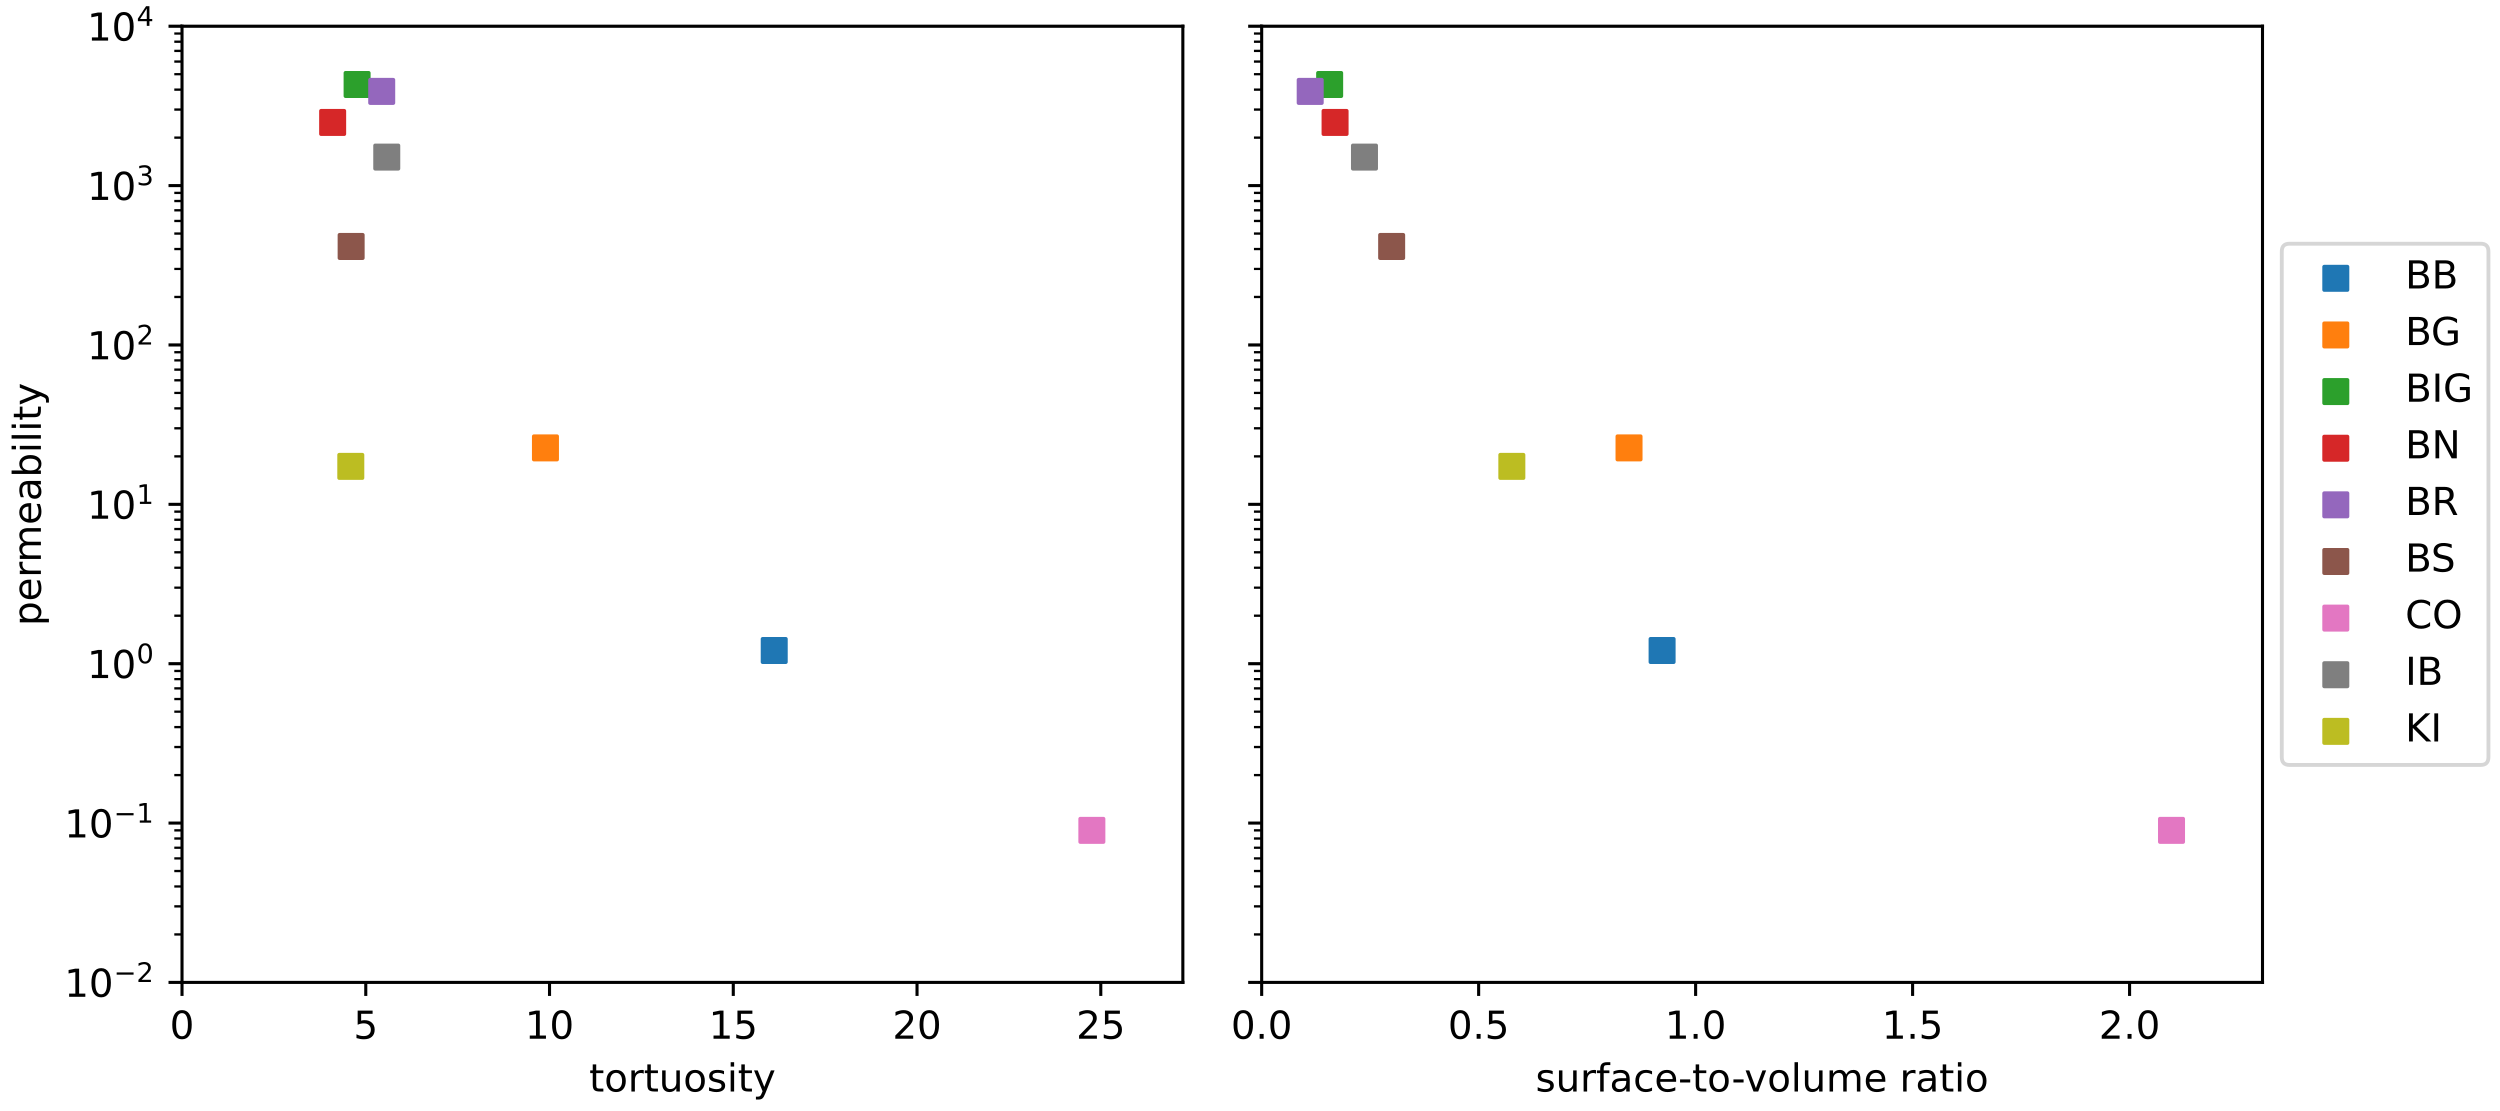 <?xml version="1.0" encoding="utf-8" standalone="no"?>
<!DOCTYPE svg PUBLIC "-//W3C//DTD SVG 1.1//EN"
  "http://www.w3.org/Graphics/SVG/1.1/DTD/svg11.dtd">
<!-- Created with matplotlib (https://matplotlib.org/) -->
<svg height="288pt" version="1.1" viewBox="0 0 648 288" width="648pt" xmlns="http://www.w3.org/2000/svg" xmlns:xlink="http://www.w3.org/1999/xlink">
 <defs>
  <style type="text/css">*{stroke-linecap:butt;stroke-linejoin:round;}</style>
 </defs>
 <g id="figure_1">
  <g id="patch_1">
   <path d="M 0 288 
L 648 288 
L 648 0 
L 0 0 
z
" style="fill:#ffffff;"/>
  </g>
  <g id="axes_1">
   <g id="patch_2">
    <path d="M 47.178 254.644 
L 306.593 254.644 
L 306.593 6.799 
L 47.178 6.799 
z
" style="fill:#ffffff;"/>
   </g>
   <g id="PathCollection_1">
    <defs>
     <path d="M -3 3 
L 3 3 
L 3 -3 
L -3 -3 
z
" id="mbb4d884d49" style="stroke:#1f77b4;"/>
    </defs>
    <g clip-path="url(#p47a51a31aa)">
     <use style="fill:#1f77b4;stroke:#1f77b4;" x="200.678" xlink:href="#mbb4d884d49" y="168.609"/>
    </g>
   </g>
   <g id="PathCollection_2">
    <defs>
     <path d="M -3 3 
L 3 3 
L 3 -3 
L -3 -3 
z
" id="maefff8028d" style="stroke:#ff7f0e;"/>
    </defs>
    <g clip-path="url(#p47a51a31aa)">
     <use style="fill:#ff7f0e;stroke:#ff7f0e;" x="141.381" xlink:href="#maefff8028d" y="116.094"/>
    </g>
   </g>
   <g id="PathCollection_3">
    <defs>
     <path d="M -3 3 
L 3 3 
L 3 -3 
L -3 -3 
z
" id="mc7c9030142" style="stroke:#2ca02c;"/>
    </defs>
    <g clip-path="url(#p47a51a31aa)">
     <use style="fill:#2ca02c;stroke:#2ca02c;" x="92.561" xlink:href="#mc7c9030142" y="21.898"/>
    </g>
   </g>
   <g id="PathCollection_4">
    <defs>
     <path d="M -3 3 
L 3 3 
L 3 -3 
L -3 -3 
z
" id="m7978d0d01b" style="stroke:#d62728;"/>
    </defs>
    <g clip-path="url(#p47a51a31aa)">
     <use style="fill:#d62728;stroke:#d62728;" x="86.223" xlink:href="#m7978d0d01b" y="31.741"/>
    </g>
   </g>
   <g id="PathCollection_5">
    <defs>
     <path d="M -3 3 
L 3 3 
L 3 -3 
L -3 -3 
z
" id="m1f6a90d8b7" style="stroke:#9467bd;"/>
    </defs>
    <g clip-path="url(#p47a51a31aa)">
     <use style="fill:#9467bd;stroke:#9467bd;" x="98.939" xlink:href="#m1f6a90d8b7" y="23.691"/>
    </g>
   </g>
   <g id="PathCollection_6">
    <defs>
     <path d="M -3 3 
L 3 3 
L 3 -3 
L -3 -3 
z
" id="m0d4fee00be" style="stroke:#8c564b;"/>
    </defs>
    <g clip-path="url(#p47a51a31aa)">
     <use style="fill:#8c564b;stroke:#8c564b;" x="91.015" xlink:href="#m0d4fee00be" y="63.884"/>
    </g>
   </g>
   <g id="PathCollection_7">
    <defs>
     <path d="M -3 3 
L 3 3 
L 3 -3 
L -3 -3 
z
" id="m53c6666a91" style="stroke:#e377c2;"/>
    </defs>
    <g clip-path="url(#p47a51a31aa)">
     <use style="fill:#e377c2;stroke:#e377c2;" x="283.01" xlink:href="#m53c6666a91" y="215.226"/>
    </g>
   </g>
   <g id="PathCollection_8">
    <defs>
     <path d="M -3 3 
L 3 3 
L 3 -3 
L -3 -3 
z
" id="mef0527d570" style="stroke:#7f7f7f;"/>
    </defs>
    <g clip-path="url(#p47a51a31aa)">
     <use style="fill:#7f7f7f;stroke:#7f7f7f;" x="100.248" xlink:href="#mef0527d570" y="40.714"/>
    </g>
   </g>
   <g id="PathCollection_9">
    <defs>
     <path d="M -3 3 
L 3 3 
L 3 -3 
L -3 -3 
z
" id="macdff93216" style="stroke:#bcbd22;"/>
    </defs>
    <g clip-path="url(#p47a51a31aa)">
     <use style="fill:#bcbd22;stroke:#bcbd22;" x="90.927" xlink:href="#macdff93216" y="120.888"/>
    </g>
   </g>
   <g id="matplotlib.axis_1">
    <g id="xtick_1">
     <g id="line2d_1">
      <defs>
       <path d="M 0 0 
L 0 3.5 
" id="mcead40331e" style="stroke:#000000;stroke-width:0.8;"/>
      </defs>
      <g>
       <use style="stroke:#000000;stroke-width:0.8;" x="47.178" xlink:href="#mcead40331e" y="254.644"/>
      </g>
     </g>
     <g id="text_1">
      <!-- 0 -->
      <g transform="translate(43.997 269.242)scale(0.1 -0.1)">
       <defs>
        <path d="M 31.781 66.406 
Q 24.172 66.406 20.328 58.906 
Q 16.5 51.422 16.5 36.375 
Q 16.5 21.391 20.328 13.891 
Q 24.172 6.391 31.781 6.391 
Q 39.453 6.391 43.281 13.891 
Q 47.125 21.391 47.125 36.375 
Q 47.125 51.422 43.281 58.906 
Q 39.453 66.406 31.781 66.406 
z
M 31.781 74.219 
Q 44.047 74.219 50.516 64.516 
Q 56.984 54.828 56.984 36.375 
Q 56.984 17.969 50.516 8.266 
Q 44.047 -1.422 31.781 -1.422 
Q 19.531 -1.422 13.062 8.266 
Q 6.594 17.969 6.594 36.375 
Q 6.594 54.828 13.062 64.516 
Q 19.531 74.219 31.781 74.219 
z
" id="DejaVuSans-48"/>
       </defs>
       <use xlink:href="#DejaVuSans-48"/>
      </g>
     </g>
    </g>
    <g id="xtick_2">
     <g id="line2d_2">
      <g>
       <use style="stroke:#000000;stroke-width:0.8;" x="94.807" xlink:href="#mcead40331e" y="254.644"/>
      </g>
     </g>
     <g id="text_2">
      <!-- 5 -->
      <g transform="translate(91.626 269.242)scale(0.1 -0.1)">
       <defs>
        <path d="M 10.797 72.906 
L 49.516 72.906 
L 49.516 64.594 
L 19.828 64.594 
L 19.828 46.734 
Q 21.969 47.469 24.109 47.828 
Q 26.266 48.188 28.422 48.188 
Q 40.625 48.188 47.75 41.5 
Q 54.891 34.812 54.891 23.391 
Q 54.891 11.625 47.562 5.094 
Q 40.234 -1.422 26.906 -1.422 
Q 22.312 -1.422 17.547 -0.641 
Q 12.797 0.141 7.719 1.703 
L 7.719 11.625 
Q 12.109 9.234 16.797 8.062 
Q 21.484 6.891 26.703 6.891 
Q 35.156 6.891 40.078 11.328 
Q 45.016 15.766 45.016 23.391 
Q 45.016 31 40.078 35.438 
Q 35.156 39.891 26.703 39.891 
Q 22.75 39.891 18.812 39.016 
Q 14.891 38.141 10.797 36.281 
z
" id="DejaVuSans-53"/>
       </defs>
       <use xlink:href="#DejaVuSans-53"/>
      </g>
     </g>
    </g>
    <g id="xtick_3">
     <g id="line2d_3">
      <g>
       <use style="stroke:#000000;stroke-width:0.8;" x="142.436" xlink:href="#mcead40331e" y="254.644"/>
      </g>
     </g>
     <g id="text_3">
      <!-- 10 -->
      <g transform="translate(136.074 269.242)scale(0.1 -0.1)">
       <defs>
        <path d="M 12.406 8.297 
L 28.516 8.297 
L 28.516 63.922 
L 10.984 60.406 
L 10.984 69.391 
L 28.422 72.906 
L 38.281 72.906 
L 38.281 8.297 
L 54.391 8.297 
L 54.391 0 
L 12.406 0 
z
" id="DejaVuSans-49"/>
       </defs>
       <use xlink:href="#DejaVuSans-49"/>
       <use x="63.623" xlink:href="#DejaVuSans-48"/>
      </g>
     </g>
    </g>
    <g id="xtick_4">
     <g id="line2d_4">
      <g>
       <use style="stroke:#000000;stroke-width:0.8;" x="190.065" xlink:href="#mcead40331e" y="254.644"/>
      </g>
     </g>
     <g id="text_4">
      <!-- 15 -->
      <g transform="translate(183.703 269.242)scale(0.1 -0.1)">
       <use xlink:href="#DejaVuSans-49"/>
       <use x="63.623" xlink:href="#DejaVuSans-53"/>
      </g>
     </g>
    </g>
    <g id="xtick_5">
     <g id="line2d_5">
      <g>
       <use style="stroke:#000000;stroke-width:0.8;" x="237.694" xlink:href="#mcead40331e" y="254.644"/>
      </g>
     </g>
     <g id="text_5">
      <!-- 20 -->
      <g transform="translate(231.332 269.242)scale(0.1 -0.1)">
       <defs>
        <path d="M 19.188 8.297 
L 53.609 8.297 
L 53.609 0 
L 7.328 0 
L 7.328 8.297 
Q 12.938 14.109 22.625 23.891 
Q 32.328 33.688 34.812 36.531 
Q 39.547 41.844 41.422 45.531 
Q 43.312 49.219 43.312 52.781 
Q 43.312 58.594 39.234 62.25 
Q 35.156 65.922 28.609 65.922 
Q 23.969 65.922 18.812 64.312 
Q 13.672 62.703 7.812 59.422 
L 7.812 69.391 
Q 13.766 71.781 18.938 73 
Q 24.125 74.219 28.422 74.219 
Q 39.75 74.219 46.484 68.547 
Q 53.219 62.891 53.219 53.422 
Q 53.219 48.922 51.531 44.891 
Q 49.859 40.875 45.406 35.406 
Q 44.188 33.984 37.641 27.219 
Q 31.109 20.453 19.188 8.297 
z
" id="DejaVuSans-50"/>
       </defs>
       <use xlink:href="#DejaVuSans-50"/>
       <use x="63.623" xlink:href="#DejaVuSans-48"/>
      </g>
     </g>
    </g>
    <g id="xtick_6">
     <g id="line2d_6">
      <g>
       <use style="stroke:#000000;stroke-width:0.8;" x="285.323" xlink:href="#mcead40331e" y="254.644"/>
      </g>
     </g>
     <g id="text_6">
      <!-- 25 -->
      <g transform="translate(278.96 269.242)scale(0.1 -0.1)">
       <use xlink:href="#DejaVuSans-50"/>
       <use x="63.623" xlink:href="#DejaVuSans-53"/>
      </g>
     </g>
    </g>
    <g id="text_7">
     <!-- tortuosity -->
     <g transform="translate(152.709 282.92)scale(0.1 -0.1)">
      <defs>
       <path d="M 18.312 70.219 
L 18.312 54.688 
L 36.812 54.688 
L 36.812 47.703 
L 18.312 47.703 
L 18.312 18.016 
Q 18.312 11.328 20.141 9.422 
Q 21.969 7.516 27.594 7.516 
L 36.812 7.516 
L 36.812 0 
L 27.594 0 
Q 17.188 0 13.234 3.875 
Q 9.281 7.766 9.281 18.016 
L 9.281 47.703 
L 2.688 47.703 
L 2.688 54.688 
L 9.281 54.688 
L 9.281 70.219 
z
" id="DejaVuSans-116"/>
       <path d="M 30.609 48.391 
Q 23.391 48.391 19.188 42.75 
Q 14.984 37.109 14.984 27.297 
Q 14.984 17.484 19.156 11.844 
Q 23.344 6.203 30.609 6.203 
Q 37.797 6.203 41.984 11.859 
Q 46.188 17.531 46.188 27.297 
Q 46.188 37.016 41.984 42.703 
Q 37.797 48.391 30.609 48.391 
z
M 30.609 56 
Q 42.328 56 49.016 48.375 
Q 55.719 40.766 55.719 27.297 
Q 55.719 13.875 49.016 6.219 
Q 42.328 -1.422 30.609 -1.422 
Q 18.844 -1.422 12.172 6.219 
Q 5.516 13.875 5.516 27.297 
Q 5.516 40.766 12.172 48.375 
Q 18.844 56 30.609 56 
z
" id="DejaVuSans-111"/>
       <path d="M 41.109 46.297 
Q 39.594 47.172 37.812 47.578 
Q 36.031 48 33.891 48 
Q 26.266 48 22.188 43.047 
Q 18.109 38.094 18.109 28.812 
L 18.109 0 
L 9.078 0 
L 9.078 54.688 
L 18.109 54.688 
L 18.109 46.188 
Q 20.953 51.172 25.484 53.578 
Q 30.031 56 36.531 56 
Q 37.453 56 38.578 55.875 
Q 39.703 55.766 41.062 55.516 
z
" id="DejaVuSans-114"/>
       <path d="M 8.5 21.578 
L 8.5 54.688 
L 17.484 54.688 
L 17.484 21.922 
Q 17.484 14.156 20.5 10.266 
Q 23.531 6.391 29.594 6.391 
Q 36.859 6.391 41.078 11.031 
Q 45.312 15.672 45.312 23.688 
L 45.312 54.688 
L 54.297 54.688 
L 54.297 0 
L 45.312 0 
L 45.312 8.406 
Q 42.047 3.422 37.719 1 
Q 33.406 -1.422 27.688 -1.422 
Q 18.266 -1.422 13.375 4.438 
Q 8.5 10.297 8.5 21.578 
z
M 31.109 56 
z
" id="DejaVuSans-117"/>
       <path d="M 44.281 53.078 
L 44.281 44.578 
Q 40.484 46.531 36.375 47.5 
Q 32.281 48.484 27.875 48.484 
Q 21.188 48.484 17.844 46.438 
Q 14.5 44.391 14.5 40.281 
Q 14.5 37.156 16.891 35.375 
Q 19.281 33.594 26.516 31.984 
L 29.594 31.297 
Q 39.156 29.25 43.188 25.516 
Q 47.219 21.781 47.219 15.094 
Q 47.219 7.469 41.188 3.016 
Q 35.156 -1.422 24.609 -1.422 
Q 20.219 -1.422 15.453 -0.562 
Q 10.688 0.297 5.422 2 
L 5.422 11.281 
Q 10.406 8.688 15.234 7.391 
Q 20.062 6.109 24.812 6.109 
Q 31.156 6.109 34.562 8.281 
Q 37.984 10.453 37.984 14.406 
Q 37.984 18.062 35.516 20.016 
Q 33.062 21.969 24.703 23.781 
L 21.578 24.516 
Q 13.234 26.266 9.516 29.906 
Q 5.812 33.547 5.812 39.891 
Q 5.812 47.609 11.281 51.797 
Q 16.75 56 26.812 56 
Q 31.781 56 36.172 55.266 
Q 40.578 54.547 44.281 53.078 
z
" id="DejaVuSans-115"/>
       <path d="M 9.422 54.688 
L 18.406 54.688 
L 18.406 0 
L 9.422 0 
z
M 9.422 75.984 
L 18.406 75.984 
L 18.406 64.594 
L 9.422 64.594 
z
" id="DejaVuSans-105"/>
       <path d="M 32.172 -5.078 
Q 28.375 -14.844 24.75 -17.812 
Q 21.141 -20.797 15.094 -20.797 
L 7.906 -20.797 
L 7.906 -13.281 
L 13.188 -13.281 
Q 16.891 -13.281 18.938 -11.516 
Q 21 -9.766 23.484 -3.219 
L 25.094 0.875 
L 2.984 54.688 
L 12.5 54.688 
L 29.594 11.922 
L 46.688 54.688 
L 56.203 54.688 
z
" id="DejaVuSans-121"/>
      </defs>
      <use xlink:href="#DejaVuSans-116"/>
      <use x="39.209" xlink:href="#DejaVuSans-111"/>
      <use x="100.391" xlink:href="#DejaVuSans-114"/>
      <use x="141.504" xlink:href="#DejaVuSans-116"/>
      <use x="180.713" xlink:href="#DejaVuSans-117"/>
      <use x="244.092" xlink:href="#DejaVuSans-111"/>
      <use x="305.273" xlink:href="#DejaVuSans-115"/>
      <use x="357.373" xlink:href="#DejaVuSans-105"/>
      <use x="385.156" xlink:href="#DejaVuSans-116"/>
      <use x="424.365" xlink:href="#DejaVuSans-121"/>
     </g>
    </g>
   </g>
   <g id="matplotlib.axis_2">
    <g id="ytick_1">
     <g id="line2d_7">
      <defs>
       <path d="M 0 0 
L -3.5 0 
" id="mc401143a52" style="stroke:#000000;stroke-width:0.8;"/>
      </defs>
      <g>
       <use style="stroke:#000000;stroke-width:0.8;" x="47.178" xlink:href="#mc401143a52" y="254.644"/>
      </g>
     </g>
     <g id="text_8">
      <!-- $\mathdefault{10^{-2}}$ -->
      <g transform="translate(16.678 258.443)scale(0.1 -0.1)">
       <defs>
        <path d="M 10.594 35.5 
L 73.188 35.5 
L 73.188 27.203 
L 10.594 27.203 
z
" id="DejaVuSans-8722"/>
       </defs>
       <use transform="translate(0 0.766)" xlink:href="#DejaVuSans-49"/>
       <use transform="translate(63.623 0.766)" xlink:href="#DejaVuSans-48"/>
       <use transform="translate(128.203 39.047)scale(0.7)" xlink:href="#DejaVuSans-8722"/>
       <use transform="translate(186.855 39.047)scale(0.7)" xlink:href="#DejaVuSans-50"/>
      </g>
     </g>
    </g>
    <g id="ytick_2">
     <g id="line2d_8">
      <g>
       <use style="stroke:#000000;stroke-width:0.8;" x="47.178" xlink:href="#mc401143a52" y="213.336"/>
      </g>
     </g>
     <g id="text_9">
      <!-- $\mathdefault{10^{-1}}$ -->
      <g transform="translate(16.678 217.135)scale(0.1 -0.1)">
       <use transform="translate(0 0.684)" xlink:href="#DejaVuSans-49"/>
       <use transform="translate(63.623 0.684)" xlink:href="#DejaVuSans-48"/>
       <use transform="translate(128.203 38.966)scale(0.7)" xlink:href="#DejaVuSans-8722"/>
       <use transform="translate(186.855 38.966)scale(0.7)" xlink:href="#DejaVuSans-49"/>
      </g>
     </g>
    </g>
    <g id="ytick_3">
     <g id="line2d_9">
      <g>
       <use style="stroke:#000000;stroke-width:0.8;" x="47.178" xlink:href="#mc401143a52" y="172.029"/>
      </g>
     </g>
     <g id="text_10">
      <!-- $\mathdefault{10^{0}}$ -->
      <g transform="translate(22.578 175.828)scale(0.1 -0.1)">
       <use transform="translate(0 0.766)" xlink:href="#DejaVuSans-49"/>
       <use transform="translate(63.623 0.766)" xlink:href="#DejaVuSans-48"/>
       <use transform="translate(128.203 39.047)scale(0.7)" xlink:href="#DejaVuSans-48"/>
      </g>
     </g>
    </g>
    <g id="ytick_4">
     <g id="line2d_10">
      <g>
       <use style="stroke:#000000;stroke-width:0.8;" x="47.178" xlink:href="#mc401143a52" y="130.721"/>
      </g>
     </g>
     <g id="text_11">
      <!-- $\mathdefault{10^{1}}$ -->
      <g transform="translate(22.578 134.521)scale(0.1 -0.1)">
       <use transform="translate(0 0.684)" xlink:href="#DejaVuSans-49"/>
       <use transform="translate(63.623 0.684)" xlink:href="#DejaVuSans-48"/>
       <use transform="translate(128.203 38.966)scale(0.7)" xlink:href="#DejaVuSans-49"/>
      </g>
     </g>
    </g>
    <g id="ytick_5">
     <g id="line2d_11">
      <g>
       <use style="stroke:#000000;stroke-width:0.8;" x="47.178" xlink:href="#mc401143a52" y="89.414"/>
      </g>
     </g>
     <g id="text_12">
      <!-- $\mathdefault{10^{2}}$ -->
      <g transform="translate(22.578 93.213)scale(0.1 -0.1)">
       <use transform="translate(0 0.766)" xlink:href="#DejaVuSans-49"/>
       <use transform="translate(63.623 0.766)" xlink:href="#DejaVuSans-48"/>
       <use transform="translate(128.203 39.047)scale(0.7)" xlink:href="#DejaVuSans-50"/>
      </g>
     </g>
    </g>
    <g id="ytick_6">
     <g id="line2d_12">
      <g>
       <use style="stroke:#000000;stroke-width:0.8;" x="47.178" xlink:href="#mc401143a52" y="48.107"/>
      </g>
     </g>
     <g id="text_13">
      <!-- $\mathdefault{10^{3}}$ -->
      <g transform="translate(22.578 51.906)scale(0.1 -0.1)">
       <defs>
        <path d="M 40.578 39.312 
Q 47.656 37.797 51.625 33 
Q 55.609 28.219 55.609 21.188 
Q 55.609 10.406 48.188 4.484 
Q 40.766 -1.422 27.094 -1.422 
Q 22.516 -1.422 17.656 -0.516 
Q 12.797 0.391 7.625 2.203 
L 7.625 11.719 
Q 11.719 9.328 16.594 8.109 
Q 21.484 6.891 26.812 6.891 
Q 36.078 6.891 40.938 10.547 
Q 45.797 14.203 45.797 21.188 
Q 45.797 27.641 41.281 31.266 
Q 36.766 34.906 28.719 34.906 
L 20.219 34.906 
L 20.219 43.016 
L 29.109 43.016 
Q 36.375 43.016 40.234 45.922 
Q 44.094 48.828 44.094 54.297 
Q 44.094 59.906 40.109 62.906 
Q 36.141 65.922 28.719 65.922 
Q 24.656 65.922 20.016 65.031 
Q 15.375 64.156 9.812 62.312 
L 9.812 71.094 
Q 15.438 72.656 20.344 73.438 
Q 25.25 74.219 29.594 74.219 
Q 40.828 74.219 47.359 69.109 
Q 53.906 64.016 53.906 55.328 
Q 53.906 49.266 50.438 45.094 
Q 46.969 40.922 40.578 39.312 
z
" id="DejaVuSans-51"/>
       </defs>
       <use transform="translate(0 0.766)" xlink:href="#DejaVuSans-49"/>
       <use transform="translate(63.623 0.766)" xlink:href="#DejaVuSans-48"/>
       <use transform="translate(128.203 39.047)scale(0.7)" xlink:href="#DejaVuSans-51"/>
      </g>
     </g>
    </g>
    <g id="ytick_7">
     <g id="line2d_13">
      <g>
       <use style="stroke:#000000;stroke-width:0.8;" x="47.178" xlink:href="#mc401143a52" y="6.799"/>
      </g>
     </g>
     <g id="text_14">
      <!-- $\mathdefault{10^{4}}$ -->
      <g transform="translate(22.578 10.599)scale(0.1 -0.1)">
       <defs>
        <path d="M 37.797 64.312 
L 12.891 25.391 
L 37.797 25.391 
z
M 35.203 72.906 
L 47.609 72.906 
L 47.609 25.391 
L 58.016 25.391 
L 58.016 17.188 
L 47.609 17.188 
L 47.609 0 
L 37.797 0 
L 37.797 17.188 
L 4.891 17.188 
L 4.891 26.703 
z
" id="DejaVuSans-52"/>
       </defs>
       <use transform="translate(0 0.684)" xlink:href="#DejaVuSans-49"/>
       <use transform="translate(63.623 0.684)" xlink:href="#DejaVuSans-48"/>
       <use transform="translate(128.203 38.966)scale(0.7)" xlink:href="#DejaVuSans-52"/>
      </g>
     </g>
    </g>
    <g id="ytick_8">
     <g id="line2d_14">
      <defs>
       <path d="M 0 0 
L -2 0 
" id="m4637211af2" style="stroke:#000000;stroke-width:0.6;"/>
      </defs>
      <g>
       <use style="stroke:#000000;stroke-width:0.6;" x="47.178" xlink:href="#m4637211af2" y="242.209"/>
      </g>
     </g>
    </g>
    <g id="ytick_9">
     <g id="line2d_15">
      <g>
       <use style="stroke:#000000;stroke-width:0.6;" x="47.178" xlink:href="#m4637211af2" y="234.935"/>
      </g>
     </g>
    </g>
    <g id="ytick_10">
     <g id="line2d_16">
      <g>
       <use style="stroke:#000000;stroke-width:0.6;" x="47.178" xlink:href="#m4637211af2" y="229.774"/>
      </g>
     </g>
    </g>
    <g id="ytick_11">
     <g id="line2d_17">
      <g>
       <use style="stroke:#000000;stroke-width:0.6;" x="47.178" xlink:href="#m4637211af2" y="225.771"/>
      </g>
     </g>
    </g>
    <g id="ytick_12">
     <g id="line2d_18">
      <g>
       <use style="stroke:#000000;stroke-width:0.6;" x="47.178" xlink:href="#m4637211af2" y="222.5"/>
      </g>
     </g>
    </g>
    <g id="ytick_13">
     <g id="line2d_19">
      <g>
       <use style="stroke:#000000;stroke-width:0.6;" x="47.178" xlink:href="#m4637211af2" y="219.735"/>
      </g>
     </g>
    </g>
    <g id="ytick_14">
     <g id="line2d_20">
      <g>
       <use style="stroke:#000000;stroke-width:0.6;" x="47.178" xlink:href="#m4637211af2" y="217.339"/>
      </g>
     </g>
    </g>
    <g id="ytick_15">
     <g id="line2d_21">
      <g>
       <use style="stroke:#000000;stroke-width:0.6;" x="47.178" xlink:href="#m4637211af2" y="215.226"/>
      </g>
     </g>
    </g>
    <g id="ytick_16">
     <g id="line2d_22">
      <g>
       <use style="stroke:#000000;stroke-width:0.6;" x="47.178" xlink:href="#m4637211af2" y="200.901"/>
      </g>
     </g>
    </g>
    <g id="ytick_17">
     <g id="line2d_23">
      <g>
       <use style="stroke:#000000;stroke-width:0.6;" x="47.178" xlink:href="#m4637211af2" y="193.628"/>
      </g>
     </g>
    </g>
    <g id="ytick_18">
     <g id="line2d_24">
      <g>
       <use style="stroke:#000000;stroke-width:0.6;" x="47.178" xlink:href="#m4637211af2" y="188.467"/>
      </g>
     </g>
    </g>
    <g id="ytick_19">
     <g id="line2d_25">
      <g>
       <use style="stroke:#000000;stroke-width:0.6;" x="47.178" xlink:href="#m4637211af2" y="184.464"/>
      </g>
     </g>
    </g>
    <g id="ytick_20">
     <g id="line2d_26">
      <g>
       <use style="stroke:#000000;stroke-width:0.6;" x="47.178" xlink:href="#m4637211af2" y="181.193"/>
      </g>
     </g>
    </g>
    <g id="ytick_21">
     <g id="line2d_27">
      <g>
       <use style="stroke:#000000;stroke-width:0.6;" x="47.178" xlink:href="#m4637211af2" y="178.427"/>
      </g>
     </g>
    </g>
    <g id="ytick_22">
     <g id="line2d_28">
      <g>
       <use style="stroke:#000000;stroke-width:0.6;" x="47.178" xlink:href="#m4637211af2" y="176.032"/>
      </g>
     </g>
    </g>
    <g id="ytick_23">
     <g id="line2d_29">
      <g>
       <use style="stroke:#000000;stroke-width:0.6;" x="47.178" xlink:href="#m4637211af2" y="173.919"/>
      </g>
     </g>
    </g>
    <g id="ytick_24">
     <g id="line2d_30">
      <g>
       <use style="stroke:#000000;stroke-width:0.6;" x="47.178" xlink:href="#m4637211af2" y="159.594"/>
      </g>
     </g>
    </g>
    <g id="ytick_25">
     <g id="line2d_31">
      <g>
       <use style="stroke:#000000;stroke-width:0.6;" x="47.178" xlink:href="#m4637211af2" y="152.32"/>
      </g>
     </g>
    </g>
    <g id="ytick_26">
     <g id="line2d_32">
      <g>
       <use style="stroke:#000000;stroke-width:0.6;" x="47.178" xlink:href="#m4637211af2" y="147.159"/>
      </g>
     </g>
    </g>
    <g id="ytick_27">
     <g id="line2d_33">
      <g>
       <use style="stroke:#000000;stroke-width:0.6;" x="47.178" xlink:href="#m4637211af2" y="143.156"/>
      </g>
     </g>
    </g>
    <g id="ytick_28">
     <g id="line2d_34">
      <g>
       <use style="stroke:#000000;stroke-width:0.6;" x="47.178" xlink:href="#m4637211af2" y="139.885"/>
      </g>
     </g>
    </g>
    <g id="ytick_29">
     <g id="line2d_35">
      <g>
       <use style="stroke:#000000;stroke-width:0.6;" x="47.178" xlink:href="#m4637211af2" y="137.12"/>
      </g>
     </g>
    </g>
    <g id="ytick_30">
     <g id="line2d_36">
      <g>
       <use style="stroke:#000000;stroke-width:0.6;" x="47.178" xlink:href="#m4637211af2" y="134.725"/>
      </g>
     </g>
    </g>
    <g id="ytick_31">
     <g id="line2d_37">
      <g>
       <use style="stroke:#000000;stroke-width:0.6;" x="47.178" xlink:href="#m4637211af2" y="132.612"/>
      </g>
     </g>
    </g>
    <g id="ytick_32">
     <g id="line2d_38">
      <g>
       <use style="stroke:#000000;stroke-width:0.6;" x="47.178" xlink:href="#m4637211af2" y="118.287"/>
      </g>
     </g>
    </g>
    <g id="ytick_33">
     <g id="line2d_39">
      <g>
       <use style="stroke:#000000;stroke-width:0.6;" x="47.178" xlink:href="#m4637211af2" y="111.013"/>
      </g>
     </g>
    </g>
    <g id="ytick_34">
     <g id="line2d_40">
      <g>
       <use style="stroke:#000000;stroke-width:0.6;" x="47.178" xlink:href="#m4637211af2" y="105.852"/>
      </g>
     </g>
    </g>
    <g id="ytick_35">
     <g id="line2d_41">
      <g>
       <use style="stroke:#000000;stroke-width:0.6;" x="47.178" xlink:href="#m4637211af2" y="101.849"/>
      </g>
     </g>
    </g>
    <g id="ytick_36">
     <g id="line2d_42">
      <g>
       <use style="stroke:#000000;stroke-width:0.6;" x="47.178" xlink:href="#m4637211af2" y="98.578"/>
      </g>
     </g>
    </g>
    <g id="ytick_37">
     <g id="line2d_43">
      <g>
       <use style="stroke:#000000;stroke-width:0.6;" x="47.178" xlink:href="#m4637211af2" y="95.813"/>
      </g>
     </g>
    </g>
    <g id="ytick_38">
     <g id="line2d_44">
      <g>
       <use style="stroke:#000000;stroke-width:0.6;" x="47.178" xlink:href="#m4637211af2" y="93.417"/>
      </g>
     </g>
    </g>
    <g id="ytick_39">
     <g id="line2d_45">
      <g>
       <use style="stroke:#000000;stroke-width:0.6;" x="47.178" xlink:href="#m4637211af2" y="91.304"/>
      </g>
     </g>
    </g>
    <g id="ytick_40">
     <g id="line2d_46">
      <g>
       <use style="stroke:#000000;stroke-width:0.6;" x="47.178" xlink:href="#m4637211af2" y="76.979"/>
      </g>
     </g>
    </g>
    <g id="ytick_41">
     <g id="line2d_47">
      <g>
       <use style="stroke:#000000;stroke-width:0.6;" x="47.178" xlink:href="#m4637211af2" y="69.706"/>
      </g>
     </g>
    </g>
    <g id="ytick_42">
     <g id="line2d_48">
      <g>
       <use style="stroke:#000000;stroke-width:0.6;" x="47.178" xlink:href="#m4637211af2" y="64.545"/>
      </g>
     </g>
    </g>
    <g id="ytick_43">
     <g id="line2d_49">
      <g>
       <use style="stroke:#000000;stroke-width:0.6;" x="47.178" xlink:href="#m4637211af2" y="60.542"/>
      </g>
     </g>
    </g>
    <g id="ytick_44">
     <g id="line2d_50">
      <g>
       <use style="stroke:#000000;stroke-width:0.6;" x="47.178" xlink:href="#m4637211af2" y="57.271"/>
      </g>
     </g>
    </g>
    <g id="ytick_45">
     <g id="line2d_51">
      <g>
       <use style="stroke:#000000;stroke-width:0.6;" x="47.178" xlink:href="#m4637211af2" y="54.505"/>
      </g>
     </g>
    </g>
    <g id="ytick_46">
     <g id="line2d_52">
      <g>
       <use style="stroke:#000000;stroke-width:0.6;" x="47.178" xlink:href="#m4637211af2" y="52.11"/>
      </g>
     </g>
    </g>
    <g id="ytick_47">
     <g id="line2d_53">
      <g>
       <use style="stroke:#000000;stroke-width:0.6;" x="47.178" xlink:href="#m4637211af2" y="49.997"/>
      </g>
     </g>
    </g>
    <g id="ytick_48">
     <g id="line2d_54">
      <g>
       <use style="stroke:#000000;stroke-width:0.6;" x="47.178" xlink:href="#m4637211af2" y="35.672"/>
      </g>
     </g>
    </g>
    <g id="ytick_49">
     <g id="line2d_55">
      <g>
       <use style="stroke:#000000;stroke-width:0.6;" x="47.178" xlink:href="#m4637211af2" y="28.398"/>
      </g>
     </g>
    </g>
    <g id="ytick_50">
     <g id="line2d_56">
      <g>
       <use style="stroke:#000000;stroke-width:0.6;" x="47.178" xlink:href="#m4637211af2" y="23.237"/>
      </g>
     </g>
    </g>
    <g id="ytick_51">
     <g id="line2d_57">
      <g>
       <use style="stroke:#000000;stroke-width:0.6;" x="47.178" xlink:href="#m4637211af2" y="19.234"/>
      </g>
     </g>
    </g>
    <g id="ytick_52">
     <g id="line2d_58">
      <g>
       <use style="stroke:#000000;stroke-width:0.6;" x="47.178" xlink:href="#m4637211af2" y="15.963"/>
      </g>
     </g>
    </g>
    <g id="ytick_53">
     <g id="line2d_59">
      <g>
       <use style="stroke:#000000;stroke-width:0.6;" x="47.178" xlink:href="#m4637211af2" y="13.198"/>
      </g>
     </g>
    </g>
    <g id="ytick_54">
     <g id="line2d_60">
      <g>
       <use style="stroke:#000000;stroke-width:0.6;" x="47.178" xlink:href="#m4637211af2" y="10.803"/>
      </g>
     </g>
    </g>
    <g id="ytick_55">
     <g id="line2d_61">
      <g>
       <use style="stroke:#000000;stroke-width:0.6;" x="47.178" xlink:href="#m4637211af2" y="8.69"/>
      </g>
     </g>
    </g>
    <g id="text_15">
     <!-- permeability -->
     <g transform="translate(10.599 162.212)rotate(-90)scale(0.1 -0.1)">
      <defs>
       <path d="M 18.109 8.203 
L 18.109 -20.797 
L 9.078 -20.797 
L 9.078 54.688 
L 18.109 54.688 
L 18.109 46.391 
Q 20.953 51.266 25.266 53.625 
Q 29.594 56 35.594 56 
Q 45.562 56 51.781 48.094 
Q 58.016 40.188 58.016 27.297 
Q 58.016 14.406 51.781 6.484 
Q 45.562 -1.422 35.594 -1.422 
Q 29.594 -1.422 25.266 0.953 
Q 20.953 3.328 18.109 8.203 
z
M 48.688 27.297 
Q 48.688 37.203 44.609 42.844 
Q 40.531 48.484 33.406 48.484 
Q 26.266 48.484 22.188 42.844 
Q 18.109 37.203 18.109 27.297 
Q 18.109 17.391 22.188 11.75 
Q 26.266 6.109 33.406 6.109 
Q 40.531 6.109 44.609 11.75 
Q 48.688 17.391 48.688 27.297 
z
" id="DejaVuSans-112"/>
       <path d="M 56.203 29.594 
L 56.203 25.203 
L 14.891 25.203 
Q 15.484 15.922 20.484 11.062 
Q 25.484 6.203 34.422 6.203 
Q 39.594 6.203 44.453 7.469 
Q 49.312 8.734 54.109 11.281 
L 54.109 2.781 
Q 49.266 0.734 44.188 -0.344 
Q 39.109 -1.422 33.891 -1.422 
Q 20.797 -1.422 13.156 6.188 
Q 5.516 13.812 5.516 26.812 
Q 5.516 40.234 12.766 48.109 
Q 20.016 56 32.328 56 
Q 43.359 56 49.781 48.891 
Q 56.203 41.797 56.203 29.594 
z
M 47.219 32.234 
Q 47.125 39.594 43.094 43.984 
Q 39.062 48.391 32.422 48.391 
Q 24.906 48.391 20.391 44.141 
Q 15.875 39.891 15.188 32.172 
z
" id="DejaVuSans-101"/>
       <path d="M 52 44.188 
Q 55.375 50.25 60.062 53.125 
Q 64.75 56 71.094 56 
Q 79.641 56 84.281 50.016 
Q 88.922 44.047 88.922 33.016 
L 88.922 0 
L 79.891 0 
L 79.891 32.719 
Q 79.891 40.578 77.094 44.375 
Q 74.312 48.188 68.609 48.188 
Q 61.625 48.188 57.562 43.547 
Q 53.516 38.922 53.516 30.906 
L 53.516 0 
L 44.484 0 
L 44.484 32.719 
Q 44.484 40.625 41.703 44.406 
Q 38.922 48.188 33.109 48.188 
Q 26.219 48.188 22.156 43.531 
Q 18.109 38.875 18.109 30.906 
L 18.109 0 
L 9.078 0 
L 9.078 54.688 
L 18.109 54.688 
L 18.109 46.188 
Q 21.188 51.219 25.484 53.609 
Q 29.781 56 35.688 56 
Q 41.656 56 45.828 52.969 
Q 50 49.953 52 44.188 
z
" id="DejaVuSans-109"/>
       <path d="M 34.281 27.484 
Q 23.391 27.484 19.188 25 
Q 14.984 22.516 14.984 16.5 
Q 14.984 11.719 18.141 8.906 
Q 21.297 6.109 26.703 6.109 
Q 34.188 6.109 38.703 11.406 
Q 43.219 16.703 43.219 25.484 
L 43.219 27.484 
z
M 52.203 31.203 
L 52.203 0 
L 43.219 0 
L 43.219 8.297 
Q 40.141 3.328 35.547 0.953 
Q 30.953 -1.422 24.312 -1.422 
Q 15.922 -1.422 10.953 3.297 
Q 6 8.016 6 15.922 
Q 6 25.141 12.172 29.828 
Q 18.359 34.516 30.609 34.516 
L 43.219 34.516 
L 43.219 35.406 
Q 43.219 41.609 39.141 45 
Q 35.062 48.391 27.688 48.391 
Q 23 48.391 18.547 47.266 
Q 14.109 46.141 10.016 43.891 
L 10.016 52.203 
Q 14.938 54.109 19.578 55.047 
Q 24.219 56 28.609 56 
Q 40.484 56 46.344 49.844 
Q 52.203 43.703 52.203 31.203 
z
" id="DejaVuSans-97"/>
       <path d="M 48.688 27.297 
Q 48.688 37.203 44.609 42.844 
Q 40.531 48.484 33.406 48.484 
Q 26.266 48.484 22.188 42.844 
Q 18.109 37.203 18.109 27.297 
Q 18.109 17.391 22.188 11.75 
Q 26.266 6.109 33.406 6.109 
Q 40.531 6.109 44.609 11.75 
Q 48.688 17.391 48.688 27.297 
z
M 18.109 46.391 
Q 20.953 51.266 25.266 53.625 
Q 29.594 56 35.594 56 
Q 45.562 56 51.781 48.094 
Q 58.016 40.188 58.016 27.297 
Q 58.016 14.406 51.781 6.484 
Q 45.562 -1.422 35.594 -1.422 
Q 29.594 -1.422 25.266 0.953 
Q 20.953 3.328 18.109 8.203 
L 18.109 0 
L 9.078 0 
L 9.078 75.984 
L 18.109 75.984 
z
" id="DejaVuSans-98"/>
       <path d="M 9.422 75.984 
L 18.406 75.984 
L 18.406 0 
L 9.422 0 
z
" id="DejaVuSans-108"/>
      </defs>
      <use xlink:href="#DejaVuSans-112"/>
      <use x="63.477" xlink:href="#DejaVuSans-101"/>
      <use x="125" xlink:href="#DejaVuSans-114"/>
      <use x="164.363" xlink:href="#DejaVuSans-109"/>
      <use x="261.775" xlink:href="#DejaVuSans-101"/>
      <use x="323.299" xlink:href="#DejaVuSans-97"/>
      <use x="384.578" xlink:href="#DejaVuSans-98"/>
      <use x="448.055" xlink:href="#DejaVuSans-105"/>
      <use x="475.838" xlink:href="#DejaVuSans-108"/>
      <use x="503.621" xlink:href="#DejaVuSans-105"/>
      <use x="531.404" xlink:href="#DejaVuSans-116"/>
      <use x="570.613" xlink:href="#DejaVuSans-121"/>
     </g>
    </g>
   </g>
   <g id="patch_3">
    <path d="M 47.178 254.644 
L 47.178 6.799 
" style="fill:none;stroke:#000000;stroke-linecap:square;stroke-linejoin:miter;stroke-width:0.8;"/>
   </g>
   <g id="patch_4">
    <path d="M 306.593 254.644 
L 306.593 6.799 
" style="fill:none;stroke:#000000;stroke-linecap:square;stroke-linejoin:miter;stroke-width:0.8;"/>
   </g>
   <g id="patch_5">
    <path d="M 47.178 254.644 
L 306.593 254.644 
" style="fill:none;stroke:#000000;stroke-linecap:square;stroke-linejoin:miter;stroke-width:0.8;"/>
   </g>
   <g id="patch_6">
    <path d="M 47.178 6.799 
L 306.593 6.799 
" style="fill:none;stroke:#000000;stroke-linecap:square;stroke-linejoin:miter;stroke-width:0.8;"/>
   </g>
  </g>
  <g id="axes_2">
   <g id="patch_7">
    <path d="M 327.025 254.644 
L 586.44 254.644 
L 586.44 6.799 
L 327.025 6.799 
z
" style="fill:#ffffff;"/>
   </g>
   <g id="PathCollection_10">
    <g clip-path="url(#p9b5f144c90)">
     <use style="fill:#1f77b4;stroke:#1f77b4;" x="430.816" xlink:href="#mbb4d884d49" y="168.609"/>
    </g>
   </g>
   <g id="PathCollection_11">
    <g clip-path="url(#p9b5f144c90)">
     <use style="fill:#ff7f0e;stroke:#ff7f0e;" x="422.245" xlink:href="#maefff8028d" y="116.094"/>
    </g>
   </g>
   <g id="PathCollection_12">
    <g clip-path="url(#p9b5f144c90)">
     <use style="fill:#2ca02c;stroke:#2ca02c;" x="344.646" xlink:href="#mc7c9030142" y="21.898"/>
    </g>
   </g>
   <g id="PathCollection_13">
    <g clip-path="url(#p9b5f144c90)">
     <use style="fill:#d62728;stroke:#d62728;" x="346.051" xlink:href="#m7978d0d01b" y="31.741"/>
    </g>
   </g>
   <g id="PathCollection_14">
    <g clip-path="url(#p9b5f144c90)">
     <use style="fill:#9467bd;stroke:#9467bd;" x="339.604" xlink:href="#m1f6a90d8b7" y="23.691"/>
    </g>
   </g>
   <g id="PathCollection_15">
    <g clip-path="url(#p9b5f144c90)">
     <use style="fill:#8c564b;stroke:#8c564b;" x="360.717" xlink:href="#m0d4fee00be" y="63.884"/>
    </g>
   </g>
   <g id="PathCollection_16">
    <g clip-path="url(#p9b5f144c90)">
     <use style="fill:#e377c2;stroke:#e377c2;" x="562.857" xlink:href="#m53c6666a91" y="215.226"/>
    </g>
   </g>
   <g id="PathCollection_17">
    <g clip-path="url(#p9b5f144c90)">
     <use style="fill:#7f7f7f;stroke:#7f7f7f;" x="353.672" xlink:href="#mef0527d570" y="40.714"/>
    </g>
   </g>
   <g id="PathCollection_18">
    <g clip-path="url(#p9b5f144c90)">
     <use style="fill:#bcbd22;stroke:#bcbd22;" x="391.869" xlink:href="#macdff93216" y="120.888"/>
    </g>
   </g>
   <g id="matplotlib.axis_3">
    <g id="xtick_7">
     <g id="line2d_62">
      <g>
       <use style="stroke:#000000;stroke-width:0.8;" x="327.025" xlink:href="#mcead40331e" y="254.644"/>
      </g>
     </g>
     <g id="text_16">
      <!-- 0.0 -->
      <g transform="translate(319.074 269.242)scale(0.1 -0.1)">
       <defs>
        <path d="M 10.688 12.406 
L 21 12.406 
L 21 0 
L 10.688 0 
z
" id="DejaVuSans-46"/>
       </defs>
       <use xlink:href="#DejaVuSans-48"/>
       <use x="63.623" xlink:href="#DejaVuSans-46"/>
       <use x="95.41" xlink:href="#DejaVuSans-48"/>
      </g>
     </g>
    </g>
    <g id="xtick_8">
     <g id="line2d_63">
      <g>
       <use style="stroke:#000000;stroke-width:0.8;" x="383.265" xlink:href="#mcead40331e" y="254.644"/>
      </g>
     </g>
     <g id="text_17">
      <!-- 0.5 -->
      <g transform="translate(375.314 269.242)scale(0.1 -0.1)">
       <use xlink:href="#DejaVuSans-48"/>
       <use x="63.623" xlink:href="#DejaVuSans-46"/>
       <use x="95.41" xlink:href="#DejaVuSans-53"/>
      </g>
     </g>
    </g>
    <g id="xtick_9">
     <g id="line2d_64">
      <g>
       <use style="stroke:#000000;stroke-width:0.8;" x="439.505" xlink:href="#mcead40331e" y="254.644"/>
      </g>
     </g>
     <g id="text_18">
      <!-- 1.0 -->
      <g transform="translate(431.554 269.242)scale(0.1 -0.1)">
       <use xlink:href="#DejaVuSans-49"/>
       <use x="63.623" xlink:href="#DejaVuSans-46"/>
       <use x="95.41" xlink:href="#DejaVuSans-48"/>
      </g>
     </g>
    </g>
    <g id="xtick_10">
     <g id="line2d_65">
      <g>
       <use style="stroke:#000000;stroke-width:0.8;" x="495.746" xlink:href="#mcead40331e" y="254.644"/>
      </g>
     </g>
     <g id="text_19">
      <!-- 1.5 -->
      <g transform="translate(487.794 269.242)scale(0.1 -0.1)">
       <use xlink:href="#DejaVuSans-49"/>
       <use x="63.623" xlink:href="#DejaVuSans-46"/>
       <use x="95.41" xlink:href="#DejaVuSans-53"/>
      </g>
     </g>
    </g>
    <g id="xtick_11">
     <g id="line2d_66">
      <g>
       <use style="stroke:#000000;stroke-width:0.8;" x="551.986" xlink:href="#mcead40331e" y="254.644"/>
      </g>
     </g>
     <g id="text_20">
      <!-- 2.0 -->
      <g transform="translate(544.034 269.242)scale(0.1 -0.1)">
       <use xlink:href="#DejaVuSans-50"/>
       <use x="63.623" xlink:href="#DejaVuSans-46"/>
       <use x="95.41" xlink:href="#DejaVuSans-48"/>
      </g>
     </g>
    </g>
    <g id="text_21">
     <!-- surface-to-volume ratio -->
     <g transform="translate(398.024 282.92)scale(0.1 -0.1)">
      <defs>
       <path d="M 37.109 75.984 
L 37.109 68.5 
L 28.516 68.5 
Q 23.688 68.5 21.797 66.547 
Q 19.922 64.594 19.922 59.516 
L 19.922 54.688 
L 34.719 54.688 
L 34.719 47.703 
L 19.922 47.703 
L 19.922 0 
L 10.891 0 
L 10.891 47.703 
L 2.297 47.703 
L 2.297 54.688 
L 10.891 54.688 
L 10.891 58.5 
Q 10.891 67.625 15.141 71.797 
Q 19.391 75.984 28.609 75.984 
z
" id="DejaVuSans-102"/>
       <path d="M 48.781 52.594 
L 48.781 44.188 
Q 44.969 46.297 41.141 47.344 
Q 37.312 48.391 33.406 48.391 
Q 24.656 48.391 19.812 42.844 
Q 14.984 37.312 14.984 27.297 
Q 14.984 17.281 19.812 11.734 
Q 24.656 6.203 33.406 6.203 
Q 37.312 6.203 41.141 7.25 
Q 44.969 8.297 48.781 10.406 
L 48.781 2.094 
Q 45.016 0.344 40.984 -0.531 
Q 36.969 -1.422 32.422 -1.422 
Q 20.062 -1.422 12.781 6.344 
Q 5.516 14.109 5.516 27.297 
Q 5.516 40.672 12.859 48.328 
Q 20.219 56 33.016 56 
Q 37.156 56 41.109 55.141 
Q 45.062 54.297 48.781 52.594 
z
" id="DejaVuSans-99"/>
       <path d="M 4.891 31.391 
L 31.203 31.391 
L 31.203 23.391 
L 4.891 23.391 
z
" id="DejaVuSans-45"/>
       <path d="M 2.984 54.688 
L 12.5 54.688 
L 29.594 8.797 
L 46.688 54.688 
L 56.203 54.688 
L 35.688 0 
L 23.484 0 
z
" id="DejaVuSans-118"/>
       <path id="DejaVuSans-32"/>
      </defs>
      <use xlink:href="#DejaVuSans-115"/>
      <use x="52.1" xlink:href="#DejaVuSans-117"/>
      <use x="115.479" xlink:href="#DejaVuSans-114"/>
      <use x="156.592" xlink:href="#DejaVuSans-102"/>
      <use x="191.797" xlink:href="#DejaVuSans-97"/>
      <use x="253.076" xlink:href="#DejaVuSans-99"/>
      <use x="308.057" xlink:href="#DejaVuSans-101"/>
      <use x="369.58" xlink:href="#DejaVuSans-45"/>
      <use x="405.664" xlink:href="#DejaVuSans-116"/>
      <use x="444.873" xlink:href="#DejaVuSans-111"/>
      <use x="507.93" xlink:href="#DejaVuSans-45"/>
      <use x="541.389" xlink:href="#DejaVuSans-118"/>
      <use x="600.568" xlink:href="#DejaVuSans-111"/>
      <use x="661.75" xlink:href="#DejaVuSans-108"/>
      <use x="689.533" xlink:href="#DejaVuSans-117"/>
      <use x="752.912" xlink:href="#DejaVuSans-109"/>
      <use x="850.324" xlink:href="#DejaVuSans-101"/>
      <use x="911.848" xlink:href="#DejaVuSans-32"/>
      <use x="943.635" xlink:href="#DejaVuSans-114"/>
      <use x="984.748" xlink:href="#DejaVuSans-97"/>
      <use x="1046.027" xlink:href="#DejaVuSans-116"/>
      <use x="1085.236" xlink:href="#DejaVuSans-105"/>
      <use x="1113.02" xlink:href="#DejaVuSans-111"/>
     </g>
    </g>
   </g>
   <g id="matplotlib.axis_4">
    <g id="ytick_56">
     <g id="line2d_67">
      <g>
       <use style="stroke:#000000;stroke-width:0.8;" x="327.025" xlink:href="#mc401143a52" y="254.644"/>
      </g>
     </g>
    </g>
    <g id="ytick_57">
     <g id="line2d_68">
      <g>
       <use style="stroke:#000000;stroke-width:0.8;" x="327.025" xlink:href="#mc401143a52" y="213.336"/>
      </g>
     </g>
    </g>
    <g id="ytick_58">
     <g id="line2d_69">
      <g>
       <use style="stroke:#000000;stroke-width:0.8;" x="327.025" xlink:href="#mc401143a52" y="172.029"/>
      </g>
     </g>
    </g>
    <g id="ytick_59">
     <g id="line2d_70">
      <g>
       <use style="stroke:#000000;stroke-width:0.8;" x="327.025" xlink:href="#mc401143a52" y="130.721"/>
      </g>
     </g>
    </g>
    <g id="ytick_60">
     <g id="line2d_71">
      <g>
       <use style="stroke:#000000;stroke-width:0.8;" x="327.025" xlink:href="#mc401143a52" y="89.414"/>
      </g>
     </g>
    </g>
    <g id="ytick_61">
     <g id="line2d_72">
      <g>
       <use style="stroke:#000000;stroke-width:0.8;" x="327.025" xlink:href="#mc401143a52" y="48.107"/>
      </g>
     </g>
    </g>
    <g id="ytick_62">
     <g id="line2d_73">
      <g>
       <use style="stroke:#000000;stroke-width:0.8;" x="327.025" xlink:href="#mc401143a52" y="6.799"/>
      </g>
     </g>
    </g>
    <g id="ytick_63">
     <g id="line2d_74">
      <g>
       <use style="stroke:#000000;stroke-width:0.6;" x="327.025" xlink:href="#m4637211af2" y="242.209"/>
      </g>
     </g>
    </g>
    <g id="ytick_64">
     <g id="line2d_75">
      <g>
       <use style="stroke:#000000;stroke-width:0.6;" x="327.025" xlink:href="#m4637211af2" y="234.935"/>
      </g>
     </g>
    </g>
    <g id="ytick_65">
     <g id="line2d_76">
      <g>
       <use style="stroke:#000000;stroke-width:0.6;" x="327.025" xlink:href="#m4637211af2" y="229.774"/>
      </g>
     </g>
    </g>
    <g id="ytick_66">
     <g id="line2d_77">
      <g>
       <use style="stroke:#000000;stroke-width:0.6;" x="327.025" xlink:href="#m4637211af2" y="225.771"/>
      </g>
     </g>
    </g>
    <g id="ytick_67">
     <g id="line2d_78">
      <g>
       <use style="stroke:#000000;stroke-width:0.6;" x="327.025" xlink:href="#m4637211af2" y="222.5"/>
      </g>
     </g>
    </g>
    <g id="ytick_68">
     <g id="line2d_79">
      <g>
       <use style="stroke:#000000;stroke-width:0.6;" x="327.025" xlink:href="#m4637211af2" y="219.735"/>
      </g>
     </g>
    </g>
    <g id="ytick_69">
     <g id="line2d_80">
      <g>
       <use style="stroke:#000000;stroke-width:0.6;" x="327.025" xlink:href="#m4637211af2" y="217.339"/>
      </g>
     </g>
    </g>
    <g id="ytick_70">
     <g id="line2d_81">
      <g>
       <use style="stroke:#000000;stroke-width:0.6;" x="327.025" xlink:href="#m4637211af2" y="215.226"/>
      </g>
     </g>
    </g>
    <g id="ytick_71">
     <g id="line2d_82">
      <g>
       <use style="stroke:#000000;stroke-width:0.6;" x="327.025" xlink:href="#m4637211af2" y="200.901"/>
      </g>
     </g>
    </g>
    <g id="ytick_72">
     <g id="line2d_83">
      <g>
       <use style="stroke:#000000;stroke-width:0.6;" x="327.025" xlink:href="#m4637211af2" y="193.628"/>
      </g>
     </g>
    </g>
    <g id="ytick_73">
     <g id="line2d_84">
      <g>
       <use style="stroke:#000000;stroke-width:0.6;" x="327.025" xlink:href="#m4637211af2" y="188.467"/>
      </g>
     </g>
    </g>
    <g id="ytick_74">
     <g id="line2d_85">
      <g>
       <use style="stroke:#000000;stroke-width:0.6;" x="327.025" xlink:href="#m4637211af2" y="184.464"/>
      </g>
     </g>
    </g>
    <g id="ytick_75">
     <g id="line2d_86">
      <g>
       <use style="stroke:#000000;stroke-width:0.6;" x="327.025" xlink:href="#m4637211af2" y="181.193"/>
      </g>
     </g>
    </g>
    <g id="ytick_76">
     <g id="line2d_87">
      <g>
       <use style="stroke:#000000;stroke-width:0.6;" x="327.025" xlink:href="#m4637211af2" y="178.427"/>
      </g>
     </g>
    </g>
    <g id="ytick_77">
     <g id="line2d_88">
      <g>
       <use style="stroke:#000000;stroke-width:0.6;" x="327.025" xlink:href="#m4637211af2" y="176.032"/>
      </g>
     </g>
    </g>
    <g id="ytick_78">
     <g id="line2d_89">
      <g>
       <use style="stroke:#000000;stroke-width:0.6;" x="327.025" xlink:href="#m4637211af2" y="173.919"/>
      </g>
     </g>
    </g>
    <g id="ytick_79">
     <g id="line2d_90">
      <g>
       <use style="stroke:#000000;stroke-width:0.6;" x="327.025" xlink:href="#m4637211af2" y="159.594"/>
      </g>
     </g>
    </g>
    <g id="ytick_80">
     <g id="line2d_91">
      <g>
       <use style="stroke:#000000;stroke-width:0.6;" x="327.025" xlink:href="#m4637211af2" y="152.32"/>
      </g>
     </g>
    </g>
    <g id="ytick_81">
     <g id="line2d_92">
      <g>
       <use style="stroke:#000000;stroke-width:0.6;" x="327.025" xlink:href="#m4637211af2" y="147.159"/>
      </g>
     </g>
    </g>
    <g id="ytick_82">
     <g id="line2d_93">
      <g>
       <use style="stroke:#000000;stroke-width:0.6;" x="327.025" xlink:href="#m4637211af2" y="143.156"/>
      </g>
     </g>
    </g>
    <g id="ytick_83">
     <g id="line2d_94">
      <g>
       <use style="stroke:#000000;stroke-width:0.6;" x="327.025" xlink:href="#m4637211af2" y="139.885"/>
      </g>
     </g>
    </g>
    <g id="ytick_84">
     <g id="line2d_95">
      <g>
       <use style="stroke:#000000;stroke-width:0.6;" x="327.025" xlink:href="#m4637211af2" y="137.12"/>
      </g>
     </g>
    </g>
    <g id="ytick_85">
     <g id="line2d_96">
      <g>
       <use style="stroke:#000000;stroke-width:0.6;" x="327.025" xlink:href="#m4637211af2" y="134.725"/>
      </g>
     </g>
    </g>
    <g id="ytick_86">
     <g id="line2d_97">
      <g>
       <use style="stroke:#000000;stroke-width:0.6;" x="327.025" xlink:href="#m4637211af2" y="132.612"/>
      </g>
     </g>
    </g>
    <g id="ytick_87">
     <g id="line2d_98">
      <g>
       <use style="stroke:#000000;stroke-width:0.6;" x="327.025" xlink:href="#m4637211af2" y="118.287"/>
      </g>
     </g>
    </g>
    <g id="ytick_88">
     <g id="line2d_99">
      <g>
       <use style="stroke:#000000;stroke-width:0.6;" x="327.025" xlink:href="#m4637211af2" y="111.013"/>
      </g>
     </g>
    </g>
    <g id="ytick_89">
     <g id="line2d_100">
      <g>
       <use style="stroke:#000000;stroke-width:0.6;" x="327.025" xlink:href="#m4637211af2" y="105.852"/>
      </g>
     </g>
    </g>
    <g id="ytick_90">
     <g id="line2d_101">
      <g>
       <use style="stroke:#000000;stroke-width:0.6;" x="327.025" xlink:href="#m4637211af2" y="101.849"/>
      </g>
     </g>
    </g>
    <g id="ytick_91">
     <g id="line2d_102">
      <g>
       <use style="stroke:#000000;stroke-width:0.6;" x="327.025" xlink:href="#m4637211af2" y="98.578"/>
      </g>
     </g>
    </g>
    <g id="ytick_92">
     <g id="line2d_103">
      <g>
       <use style="stroke:#000000;stroke-width:0.6;" x="327.025" xlink:href="#m4637211af2" y="95.813"/>
      </g>
     </g>
    </g>
    <g id="ytick_93">
     <g id="line2d_104">
      <g>
       <use style="stroke:#000000;stroke-width:0.6;" x="327.025" xlink:href="#m4637211af2" y="93.417"/>
      </g>
     </g>
    </g>
    <g id="ytick_94">
     <g id="line2d_105">
      <g>
       <use style="stroke:#000000;stroke-width:0.6;" x="327.025" xlink:href="#m4637211af2" y="91.304"/>
      </g>
     </g>
    </g>
    <g id="ytick_95">
     <g id="line2d_106">
      <g>
       <use style="stroke:#000000;stroke-width:0.6;" x="327.025" xlink:href="#m4637211af2" y="76.979"/>
      </g>
     </g>
    </g>
    <g id="ytick_96">
     <g id="line2d_107">
      <g>
       <use style="stroke:#000000;stroke-width:0.6;" x="327.025" xlink:href="#m4637211af2" y="69.706"/>
      </g>
     </g>
    </g>
    <g id="ytick_97">
     <g id="line2d_108">
      <g>
       <use style="stroke:#000000;stroke-width:0.6;" x="327.025" xlink:href="#m4637211af2" y="64.545"/>
      </g>
     </g>
    </g>
    <g id="ytick_98">
     <g id="line2d_109">
      <g>
       <use style="stroke:#000000;stroke-width:0.6;" x="327.025" xlink:href="#m4637211af2" y="60.542"/>
      </g>
     </g>
    </g>
    <g id="ytick_99">
     <g id="line2d_110">
      <g>
       <use style="stroke:#000000;stroke-width:0.6;" x="327.025" xlink:href="#m4637211af2" y="57.271"/>
      </g>
     </g>
    </g>
    <g id="ytick_100">
     <g id="line2d_111">
      <g>
       <use style="stroke:#000000;stroke-width:0.6;" x="327.025" xlink:href="#m4637211af2" y="54.505"/>
      </g>
     </g>
    </g>
    <g id="ytick_101">
     <g id="line2d_112">
      <g>
       <use style="stroke:#000000;stroke-width:0.6;" x="327.025" xlink:href="#m4637211af2" y="52.11"/>
      </g>
     </g>
    </g>
    <g id="ytick_102">
     <g id="line2d_113">
      <g>
       <use style="stroke:#000000;stroke-width:0.6;" x="327.025" xlink:href="#m4637211af2" y="49.997"/>
      </g>
     </g>
    </g>
    <g id="ytick_103">
     <g id="line2d_114">
      <g>
       <use style="stroke:#000000;stroke-width:0.6;" x="327.025" xlink:href="#m4637211af2" y="35.672"/>
      </g>
     </g>
    </g>
    <g id="ytick_104">
     <g id="line2d_115">
      <g>
       <use style="stroke:#000000;stroke-width:0.6;" x="327.025" xlink:href="#m4637211af2" y="28.398"/>
      </g>
     </g>
    </g>
    <g id="ytick_105">
     <g id="line2d_116">
      <g>
       <use style="stroke:#000000;stroke-width:0.6;" x="327.025" xlink:href="#m4637211af2" y="23.237"/>
      </g>
     </g>
    </g>
    <g id="ytick_106">
     <g id="line2d_117">
      <g>
       <use style="stroke:#000000;stroke-width:0.6;" x="327.025" xlink:href="#m4637211af2" y="19.234"/>
      </g>
     </g>
    </g>
    <g id="ytick_107">
     <g id="line2d_118">
      <g>
       <use style="stroke:#000000;stroke-width:0.6;" x="327.025" xlink:href="#m4637211af2" y="15.963"/>
      </g>
     </g>
    </g>
    <g id="ytick_108">
     <g id="line2d_119">
      <g>
       <use style="stroke:#000000;stroke-width:0.6;" x="327.025" xlink:href="#m4637211af2" y="13.198"/>
      </g>
     </g>
    </g>
    <g id="ytick_109">
     <g id="line2d_120">
      <g>
       <use style="stroke:#000000;stroke-width:0.6;" x="327.025" xlink:href="#m4637211af2" y="10.803"/>
      </g>
     </g>
    </g>
    <g id="ytick_110">
     <g id="line2d_121">
      <g>
       <use style="stroke:#000000;stroke-width:0.6;" x="327.025" xlink:href="#m4637211af2" y="8.69"/>
      </g>
     </g>
    </g>
   </g>
   <g id="patch_8">
    <path d="M 327.025 254.644 
L 327.025 6.799 
" style="fill:none;stroke:#000000;stroke-linecap:square;stroke-linejoin:miter;stroke-width:0.8;"/>
   </g>
   <g id="patch_9">
    <path d="M 586.44 254.644 
L 586.44 6.799 
" style="fill:none;stroke:#000000;stroke-linecap:square;stroke-linejoin:miter;stroke-width:0.8;"/>
   </g>
   <g id="patch_10">
    <path d="M 327.025 254.644 
L 586.44 254.644 
" style="fill:none;stroke:#000000;stroke-linecap:square;stroke-linejoin:miter;stroke-width:0.8;"/>
   </g>
   <g id="patch_11">
    <path d="M 327.025 6.799 
L 586.44 6.799 
" style="fill:none;stroke:#000000;stroke-linecap:square;stroke-linejoin:miter;stroke-width:0.8;"/>
   </g>
   <g id="legend_1">
    <g id="patch_12">
     <path d="M 593.44 198.273 
L 643 198.273 
Q 645 198.273 645 196.273 
L 645 65.17 
Q 645 63.17 643 63.17 
L 593.44 63.17 
Q 591.44 63.17 591.44 65.17 
L 591.44 196.273 
Q 591.44 198.273 593.44 198.273 
z
" style="fill:#ffffff;opacity:0.8;stroke:#cccccc;stroke-linejoin:miter;"/>
    </g>
    <g id="PathCollection_19">
     <g>
      <use style="fill:#1f77b4;stroke:#1f77b4;" x="605.44" xlink:href="#mbb4d884d49" y="72.143"/>
     </g>
    </g>
    <g id="text_22">
     <!-- BB -->
     <g transform="translate(623.44 74.768)scale(0.1 -0.1)">
      <defs>
       <path d="M 19.672 34.812 
L 19.672 8.109 
L 35.5 8.109 
Q 43.453 8.109 47.281 11.406 
Q 51.125 14.703 51.125 21.484 
Q 51.125 28.328 47.281 31.562 
Q 43.453 34.812 35.5 34.812 
z
M 19.672 64.797 
L 19.672 42.828 
L 34.281 42.828 
Q 41.5 42.828 45.031 45.531 
Q 48.578 48.25 48.578 53.812 
Q 48.578 59.328 45.031 62.062 
Q 41.5 64.797 34.281 64.797 
z
M 9.812 72.906 
L 35.016 72.906 
Q 46.297 72.906 52.391 68.219 
Q 58.5 63.531 58.5 54.891 
Q 58.5 48.188 55.375 44.234 
Q 52.25 40.281 46.188 39.312 
Q 53.469 37.75 57.5 32.781 
Q 61.531 27.828 61.531 20.406 
Q 61.531 10.641 54.891 5.312 
Q 48.25 0 35.984 0 
L 9.812 0 
z
" id="DejaVuSans-66"/>
      </defs>
      <use xlink:href="#DejaVuSans-66"/>
      <use x="68.604" xlink:href="#DejaVuSans-66"/>
     </g>
    </g>
    <g id="PathCollection_20">
     <g>
      <use style="fill:#ff7f0e;stroke:#ff7f0e;" x="605.44" xlink:href="#maefff8028d" y="86.821"/>
     </g>
    </g>
    <g id="text_23">
     <!-- BG -->
     <g transform="translate(623.44 89.446)scale(0.1 -0.1)">
      <defs>
       <path d="M 59.516 10.406 
L 59.516 29.984 
L 43.406 29.984 
L 43.406 38.094 
L 69.281 38.094 
L 69.281 6.781 
Q 63.578 2.734 56.688 0.656 
Q 49.812 -1.422 42 -1.422 
Q 24.906 -1.422 15.25 8.562 
Q 5.609 18.562 5.609 36.375 
Q 5.609 54.25 15.25 64.234 
Q 24.906 74.219 42 74.219 
Q 49.125 74.219 55.547 72.453 
Q 61.969 70.703 67.391 67.281 
L 67.391 56.781 
Q 61.922 61.422 55.766 63.766 
Q 49.609 66.109 42.828 66.109 
Q 29.438 66.109 22.719 58.641 
Q 16.016 51.172 16.016 36.375 
Q 16.016 21.625 22.719 14.156 
Q 29.438 6.688 42.828 6.688 
Q 48.047 6.688 52.141 7.594 
Q 56.25 8.5 59.516 10.406 
z
" id="DejaVuSans-71"/>
      </defs>
      <use xlink:href="#DejaVuSans-66"/>
      <use x="66.854" xlink:href="#DejaVuSans-71"/>
     </g>
    </g>
    <g id="PathCollection_21">
     <g>
      <use style="fill:#2ca02c;stroke:#2ca02c;" x="605.44" xlink:href="#mc7c9030142" y="101.5"/>
     </g>
    </g>
    <g id="text_24">
     <!-- BIG -->
     <g transform="translate(623.44 104.125)scale(0.1 -0.1)">
      <defs>
       <path d="M 9.812 72.906 
L 19.672 72.906 
L 19.672 0 
L 9.812 0 
z
" id="DejaVuSans-73"/>
      </defs>
      <use xlink:href="#DejaVuSans-66"/>
      <use x="68.604" xlink:href="#DejaVuSans-73"/>
      <use x="98.096" xlink:href="#DejaVuSans-71"/>
     </g>
    </g>
    <g id="PathCollection_22">
     <g>
      <use style="fill:#d62728;stroke:#d62728;" x="605.44" xlink:href="#m7978d0d01b" y="116.178"/>
     </g>
    </g>
    <g id="text_25">
     <!-- BN -->
     <g transform="translate(623.44 118.803)scale(0.1 -0.1)">
      <defs>
       <path d="M 9.812 72.906 
L 23.094 72.906 
L 55.422 11.922 
L 55.422 72.906 
L 64.984 72.906 
L 64.984 0 
L 51.703 0 
L 19.391 60.984 
L 19.391 0 
L 9.812 0 
z
" id="DejaVuSans-78"/>
      </defs>
      <use xlink:href="#DejaVuSans-66"/>
      <use x="68.604" xlink:href="#DejaVuSans-78"/>
     </g>
    </g>
    <g id="PathCollection_23">
     <g>
      <use style="fill:#9467bd;stroke:#9467bd;" x="605.44" xlink:href="#m1f6a90d8b7" y="130.856"/>
     </g>
    </g>
    <g id="text_26">
     <!-- BR -->
     <g transform="translate(623.44 133.481)scale(0.1 -0.1)">
      <defs>
       <path d="M 44.391 34.188 
Q 47.562 33.109 50.562 29.594 
Q 53.562 26.078 56.594 19.922 
L 66.609 0 
L 56 0 
L 46.688 18.703 
Q 43.062 26.031 39.672 28.422 
Q 36.281 30.812 30.422 30.812 
L 19.672 30.812 
L 19.672 0 
L 9.812 0 
L 9.812 72.906 
L 32.078 72.906 
Q 44.578 72.906 50.734 67.672 
Q 56.891 62.453 56.891 51.906 
Q 56.891 45.016 53.688 40.469 
Q 50.484 35.938 44.391 34.188 
z
M 19.672 64.797 
L 19.672 38.922 
L 32.078 38.922 
Q 39.203 38.922 42.844 42.219 
Q 46.484 45.516 46.484 51.906 
Q 46.484 58.297 42.844 61.547 
Q 39.203 64.797 32.078 64.797 
z
" id="DejaVuSans-82"/>
      </defs>
      <use xlink:href="#DejaVuSans-66"/>
      <use x="68.604" xlink:href="#DejaVuSans-82"/>
     </g>
    </g>
    <g id="PathCollection_24">
     <g>
      <use style="fill:#8c564b;stroke:#8c564b;" x="605.44" xlink:href="#m0d4fee00be" y="145.534"/>
     </g>
    </g>
    <g id="text_27">
     <!-- BS -->
     <g transform="translate(623.44 148.159)scale(0.1 -0.1)">
      <defs>
       <path d="M 53.516 70.516 
L 53.516 60.891 
Q 47.906 63.578 42.922 64.891 
Q 37.938 66.219 33.297 66.219 
Q 25.25 66.219 20.875 63.094 
Q 16.5 59.969 16.5 54.203 
Q 16.5 49.359 19.406 46.891 
Q 22.312 44.438 30.422 42.922 
L 36.375 41.703 
Q 47.406 39.594 52.656 34.297 
Q 57.906 29 57.906 20.125 
Q 57.906 9.516 50.797 4.047 
Q 43.703 -1.422 29.984 -1.422 
Q 24.812 -1.422 18.969 -0.25 
Q 13.141 0.922 6.891 3.219 
L 6.891 13.375 
Q 12.891 10.016 18.656 8.297 
Q 24.422 6.594 29.984 6.594 
Q 38.422 6.594 43.016 9.906 
Q 47.609 13.234 47.609 19.391 
Q 47.609 24.75 44.312 27.781 
Q 41.016 30.812 33.5 32.328 
L 27.484 33.5 
Q 16.453 35.688 11.516 40.375 
Q 6.594 45.062 6.594 53.422 
Q 6.594 63.094 13.406 68.656 
Q 20.219 74.219 32.172 74.219 
Q 37.312 74.219 42.625 73.281 
Q 47.953 72.359 53.516 70.516 
z
" id="DejaVuSans-83"/>
      </defs>
      <use xlink:href="#DejaVuSans-66"/>
      <use x="66.854" xlink:href="#DejaVuSans-83"/>
     </g>
    </g>
    <g id="PathCollection_25">
     <g>
      <use style="fill:#e377c2;stroke:#e377c2;" x="605.44" xlink:href="#m53c6666a91" y="160.212"/>
     </g>
    </g>
    <g id="text_28">
     <!-- CO -->
     <g transform="translate(623.44 162.837)scale(0.1 -0.1)">
      <defs>
       <path d="M 64.406 67.281 
L 64.406 56.891 
Q 59.422 61.531 53.781 63.812 
Q 48.141 66.109 41.797 66.109 
Q 29.297 66.109 22.656 58.469 
Q 16.016 50.828 16.016 36.375 
Q 16.016 21.969 22.656 14.328 
Q 29.297 6.688 41.797 6.688 
Q 48.141 6.688 53.781 8.984 
Q 59.422 11.281 64.406 15.922 
L 64.406 5.609 
Q 59.234 2.094 53.438 0.328 
Q 47.656 -1.422 41.219 -1.422 
Q 24.656 -1.422 15.125 8.703 
Q 5.609 18.844 5.609 36.375 
Q 5.609 53.953 15.125 64.078 
Q 24.656 74.219 41.219 74.219 
Q 47.75 74.219 53.531 72.484 
Q 59.328 70.75 64.406 67.281 
z
" id="DejaVuSans-67"/>
       <path d="M 39.406 66.219 
Q 28.656 66.219 22.328 58.203 
Q 16.016 50.203 16.016 36.375 
Q 16.016 22.609 22.328 14.594 
Q 28.656 6.594 39.406 6.594 
Q 50.141 6.594 56.422 14.594 
Q 62.703 22.609 62.703 36.375 
Q 62.703 50.203 56.422 58.203 
Q 50.141 66.219 39.406 66.219 
z
M 39.406 74.219 
Q 54.734 74.219 63.906 63.938 
Q 73.094 53.656 73.094 36.375 
Q 73.094 19.141 63.906 8.859 
Q 54.734 -1.422 39.406 -1.422 
Q 24.031 -1.422 14.812 8.828 
Q 5.609 19.094 5.609 36.375 
Q 5.609 53.656 14.812 63.938 
Q 24.031 74.219 39.406 74.219 
z
" id="DejaVuSans-79"/>
      </defs>
      <use xlink:href="#DejaVuSans-67"/>
      <use x="69.824" xlink:href="#DejaVuSans-79"/>
     </g>
    </g>
    <g id="PathCollection_26">
     <g>
      <use style="fill:#7f7f7f;stroke:#7f7f7f;" x="605.44" xlink:href="#mef0527d570" y="174.89"/>
     </g>
    </g>
    <g id="text_29">
     <!-- IB -->
     <g transform="translate(623.44 177.515)scale(0.1 -0.1)">
      <use xlink:href="#DejaVuSans-73"/>
      <use x="29.492" xlink:href="#DejaVuSans-66"/>
     </g>
    </g>
    <g id="PathCollection_27">
     <g>
      <use style="fill:#bcbd22;stroke:#bcbd22;" x="605.44" xlink:href="#macdff93216" y="189.568"/>
     </g>
    </g>
    <g id="text_30">
     <!-- KI -->
     <g transform="translate(623.44 192.193)scale(0.1 -0.1)">
      <defs>
       <path d="M 9.812 72.906 
L 19.672 72.906 
L 19.672 42.094 
L 52.391 72.906 
L 65.094 72.906 
L 28.906 38.922 
L 67.672 0 
L 54.688 0 
L 19.672 35.109 
L 19.672 0 
L 9.812 0 
z
" id="DejaVuSans-75"/>
      </defs>
      <use xlink:href="#DejaVuSans-75"/>
      <use x="65.576" xlink:href="#DejaVuSans-73"/>
     </g>
    </g>
   </g>
  </g>
 </g>
 <defs>
  <clipPath id="p47a51a31aa">
   <rect height="247.844" width="259.415" x="47.178" y="6.799"/>
  </clipPath>
  <clipPath id="p9b5f144c90">
   <rect height="247.844" width="259.415" x="327.025" y="6.799"/>
  </clipPath>
 </defs>
</svg>
